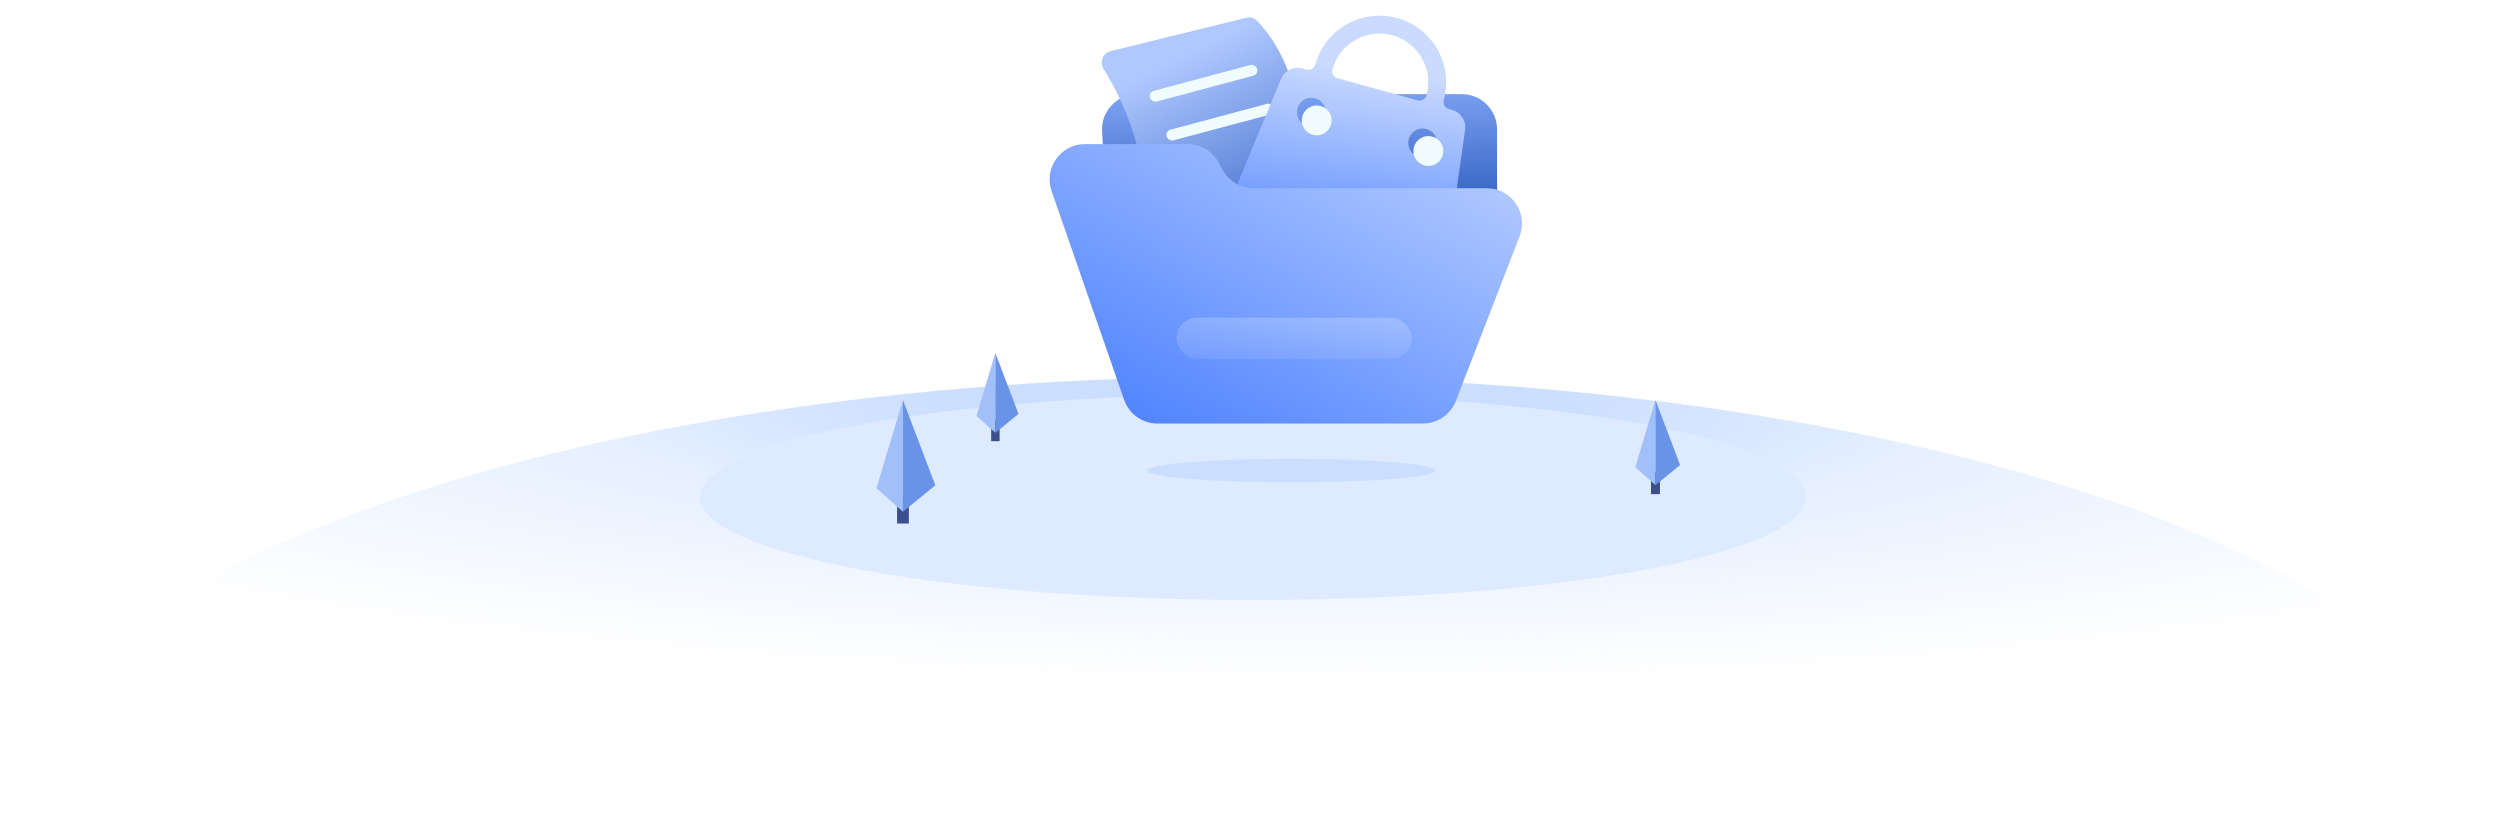 <svg width="425" height="141" viewBox="0 0 425 141" fill="none" xmlns="http://www.w3.org/2000/svg">
<path d="M425 141H0C0 98.474 95.139 64 212.5 64C329.861 64 425 98.474 425 141Z" fill="url(#paint0_radial_33222_339055)"/>
<ellipse cx="213" cy="84.5" rx="94" ry="17.5" fill="#DEEAFF"/>
<ellipse rx="24.5" ry="2" transform="matrix(1 0 0 -1 219.5 80)" fill="#CBDEFF"/>
<rect x="168.5" y="71.429" width="1.429" height="3.571" fill="#3B4F8C"/>
<path d="M166 70.714L169.214 60V73.571L166 70.714Z" fill="#A1C0F9"/>
<path d="M169.215 73.571V60L173.143 70.357L169.215 73.571Z" fill="#6993E7"/>
<rect x="280.668" y="80.19" width="1.524" height="3.81" fill="#3B4F8C"/>
<path d="M278 79.429L281.429 68V82.476L278 79.429Z" fill="#A1C0F9"/>
<path d="M281.428 82.476V68L285.618 79.048L281.428 82.476Z" fill="#6993E7"/>
<rect x="152.5" y="84" width="2" height="5" fill="#3B4F8C"/>
<path d="M149 83L153.5 68V87L149 83Z" fill="#A1C0F9"/>
<path d="M153.5 87V68L159 82.5L153.5 87Z" fill="#6993E7"/>
<path d="M248.5 16H193.343C189.898 16 187.161 18.894 187.352 22.333L188.185 37.333C188.362 40.512 190.992 43 194.176 43H248.5C251.814 43 254.5 40.314 254.5 37V22C254.5 18.686 251.814 16 248.5 16Z" fill="url(#paint1_linear_33222_339055)"/>
<path d="M188.782 8.695L211.924 3.011C212.522 2.864 213.159 3.013 213.598 3.445C221.715 11.437 223.49 29.004 219.929 38.091C219.677 38.735 219.057 39.143 218.367 39.182L196.756 40.405C195.571 40.472 194.622 39.441 194.706 38.258C195.495 27.121 191.06 17.193 187.618 11.755C186.889 10.604 187.46 9.02 188.782 8.695Z" fill="url(#paint2_linear_33222_339055)"/>
<g filter="url(#filter0_d_33222_339055)">
<rect x="195.244" y="15.204" width="18.879" height="1.888" rx="0.944" transform="rotate(-14.967 195.244 15.204)" fill="#F1FCFF"/>
</g>
<g filter="url(#filter1_d_33222_339055)">
<rect x="198.076" y="21.811" width="18.879" height="1.888" rx="0.944" transform="rotate(-14.967 198.076 21.811)" fill="#F1FCFF"/>
</g>
<g filter="url(#filter2_d_33222_339055)">
<path fill-rule="evenodd" clip-rule="evenodd" d="M238.481 4.019C232.448 2.35 226.203 5.887 224.534 11.921V11.921C224.354 12.57 223.681 12.951 223.032 12.771L222.354 12.584C220.876 12.175 219.324 12.931 218.734 14.347L211.015 32.897C209.609 36.276 211.482 40.123 215.009 41.099L239.532 47.886C243.068 48.864 246.66 46.514 247.178 42.881L250.017 22.992C250.233 21.478 249.291 20.038 247.817 19.631L247.233 19.469C246.584 19.289 246.203 18.617 246.383 17.967V17.967C248.052 11.934 244.515 5.689 238.481 4.019ZM241.949 18.006C242.598 18.186 243.271 17.805 243.451 17.156V17.156C244.672 12.742 242.084 8.173 237.67 6.951C233.256 5.73 228.687 8.318 227.466 12.732V12.732C227.286 13.382 227.667 14.054 228.316 14.234L241.949 18.006ZM224.53 17.642C223.224 17.281 221.873 18.046 221.511 19.352C221.15 20.658 221.916 22.01 223.222 22.371C224.527 22.733 225.879 21.967 226.241 20.661C226.602 19.355 225.836 18.004 224.53 17.642ZM243.446 22.877C242.141 22.516 240.789 23.282 240.427 24.587C240.066 25.893 240.832 27.245 242.138 27.607C243.444 27.968 244.795 27.202 245.157 25.896C245.518 24.59 244.752 23.239 243.446 22.877Z" fill="url(#paint3_linear_33222_339055)"/>
</g>
<g filter="url(#filter3_d_33222_339055)">
<circle cx="223.838" cy="19.978" r="2.537" transform="rotate(-7.627 223.838 19.978)" fill="#F1FCFF"/>
</g>
<g filter="url(#filter4_d_33222_339055)">
<circle cx="242.82" cy="25.181" r="2.537" transform="rotate(-7.627 242.82 25.181)" fill="#F1FCFF"/>
</g>
<g filter="url(#filter5_d_33222_339055)">
<path d="M191.1 69.469L178.768 33.969C177.414 30.07 180.309 26 184.436 26H201.9C204.116 26 206.151 27.221 207.194 29.177L207.806 30.323C208.849 32.279 210.884 33.5 213.1 33.5H252.74C256.957 33.5 259.859 37.736 258.335 41.668L247.485 69.668C246.59 71.978 244.367 73.5 241.89 73.5H196.767C194.213 73.5 191.938 71.882 191.1 69.469Z" fill="url(#paint4_linear_33222_339055)"/>
</g>
<g filter="url(#filter6_d_33222_339055)">
<rect x="200" y="54" width="40" height="7" rx="3.5" fill="url(#paint5_linear_33222_339055)"/>
</g>
<defs>
<filter id="filter0_d_33222_339055" x="195.456" y="10.54" width="18.303" height="6.748" filterUnits="userSpaceOnUse" color-interpolation-filters="sRGB">
<feFlood flood-opacity="0" result="BackgroundImageFix"/>
<feColorMatrix in="SourceAlpha" type="matrix" values="0 0 0 0 0 0 0 0 0 0 0 0 0 0 0 0 0 0 127 0" result="hardAlpha"/>
<feOffset dy="0.472"/>
<feComposite in2="hardAlpha" operator="out"/>
<feColorMatrix type="matrix" values="0 0 0 0 0 0 0 0 0 0 0 0 0 0 0 0 0 0 0.15 0"/>
<feBlend mode="normal" in2="BackgroundImageFix" result="effect1_dropShadow_33222_339055"/>
<feBlend mode="normal" in="SourceGraphic" in2="effect1_dropShadow_33222_339055" result="shape"/>
</filter>
<filter id="filter1_d_33222_339055" x="198.288" y="17.147" width="18.303" height="6.748" filterUnits="userSpaceOnUse" color-interpolation-filters="sRGB">
<feFlood flood-opacity="0" result="BackgroundImageFix"/>
<feColorMatrix in="SourceAlpha" type="matrix" values="0 0 0 0 0 0 0 0 0 0 0 0 0 0 0 0 0 0 127 0" result="hardAlpha"/>
<feOffset dy="0.472"/>
<feComposite in2="hardAlpha" operator="out"/>
<feColorMatrix type="matrix" values="0 0 0 0 0 0 0 0 0 0 0 0 0 0 0 0 0 0 0.15 0"/>
<feBlend mode="normal" in2="BackgroundImageFix" result="effect1_dropShadow_33222_339055"/>
<feBlend mode="normal" in="SourceGraphic" in2="effect1_dropShadow_33222_339055" result="shape"/>
</filter>
<filter id="filter2_d_33222_339055" x="209.601" y="2.662" width="40.447" height="45.446" filterUnits="userSpaceOnUse" color-interpolation-filters="sRGB">
<feFlood flood-opacity="0" result="BackgroundImageFix"/>
<feColorMatrix in="SourceAlpha" type="matrix" values="0 0 0 0 0 0 0 0 0 0 0 0 0 0 0 0 0 0 127 0" result="hardAlpha"/>
<feOffset dx="-0.944" dy="-0.944"/>
<feComposite in2="hardAlpha" operator="out"/>
<feColorMatrix type="matrix" values="0 0 0 0 0.829 0 0 0 0 0.883 0 0 0 0 1 0 0 0 1 0"/>
<feBlend mode="normal" in2="BackgroundImageFix" result="effect1_dropShadow_33222_339055"/>
<feBlend mode="normal" in="SourceGraphic" in2="effect1_dropShadow_33222_339055" result="shape"/>
</filter>
<filter id="filter3_d_33222_339055" x="221.3" y="17.441" width="5.075" height="5.567" filterUnits="userSpaceOnUse" color-interpolation-filters="sRGB">
<feFlood flood-opacity="0" result="BackgroundImageFix"/>
<feColorMatrix in="SourceAlpha" type="matrix" values="0 0 0 0 0 0 0 0 0 0 0 0 0 0 0 0 0 0 127 0" result="hardAlpha"/>
<feOffset dy="0.492"/>
<feComposite in2="hardAlpha" operator="out"/>
<feColorMatrix type="matrix" values="0 0 0 0 0 0 0 0 0 0 0 0 0 0 0 0 0 0 0.15 0"/>
<feBlend mode="normal" in2="BackgroundImageFix" result="effect1_dropShadow_33222_339055"/>
<feBlend mode="normal" in="SourceGraphic" in2="effect1_dropShadow_33222_339055" result="shape"/>
</filter>
<filter id="filter4_d_33222_339055" x="240.283" y="22.644" width="5.075" height="5.567" filterUnits="userSpaceOnUse" color-interpolation-filters="sRGB">
<feFlood flood-opacity="0" result="BackgroundImageFix"/>
<feColorMatrix in="SourceAlpha" type="matrix" values="0 0 0 0 0 0 0 0 0 0 0 0 0 0 0 0 0 0 127 0" result="hardAlpha"/>
<feOffset dy="0.492"/>
<feComposite in2="hardAlpha" operator="out"/>
<feColorMatrix type="matrix" values="0 0 0 0 0 0 0 0 0 0 0 0 0 0 0 0 0 0 0.15 0"/>
<feBlend mode="normal" in2="BackgroundImageFix" result="effect1_dropShadow_33222_339055"/>
<feBlend mode="normal" in="SourceGraphic" in2="effect1_dropShadow_33222_339055" result="shape"/>
</filter>
<filter id="filter5_d_33222_339055" x="178.431" y="24.5" width="80.315" height="49" filterUnits="userSpaceOnUse" color-interpolation-filters="sRGB">
<feFlood flood-opacity="0" result="BackgroundImageFix"/>
<feColorMatrix in="SourceAlpha" type="matrix" values="0 0 0 0 0 0 0 0 0 0 0 0 0 0 0 0 0 0 127 0" result="hardAlpha"/>
<feOffset dy="-1.5"/>
<feComposite in2="hardAlpha" operator="out"/>
<feColorMatrix type="matrix" values="0 0 0 0 0.821 0 0 0 0 0.877 0 0 0 0 1 0 0 0 1 0"/>
<feBlend mode="normal" in2="BackgroundImageFix" result="effect1_dropShadow_33222_339055"/>
<feBlend mode="normal" in="SourceGraphic" in2="effect1_dropShadow_33222_339055" result="shape"/>
</filter>
<filter id="filter6_d_33222_339055" x="198" y="52" width="44" height="11" filterUnits="userSpaceOnUse" color-interpolation-filters="sRGB">
<feFlood flood-opacity="0" result="BackgroundImageFix"/>
<feColorMatrix in="SourceAlpha" type="matrix" values="0 0 0 0 0 0 0 0 0 0 0 0 0 0 0 0 0 0 127 0" result="hardAlpha"/>
<feOffset/>
<feGaussianBlur stdDeviation="1"/>
<feComposite in2="hardAlpha" operator="out"/>
<feColorMatrix type="matrix" values="0 0 0 0 0.408 0 0 0 0 0.569 0 0 0 0 0.898 0 0 0 1 0"/>
<feBlend mode="normal" in2="BackgroundImageFix" result="effect1_dropShadow_33222_339055"/>
<feBlend mode="normal" in="SourceGraphic" in2="effect1_dropShadow_33222_339055" result="shape"/>
</filter>
<radialGradient id="paint0_radial_33222_339055" cx="0" cy="0" r="1" gradientUnits="userSpaceOnUse" gradientTransform="translate(213.278 68.915) rotate(90.619) scale(72.089 397.857)">
<stop offset="0.125" stop-color="#CBDEFF"/>
<stop offset="0.293" stop-color="#C9DEFF" stop-opacity="0.47"/>
<stop offset="0.659" stop-color="#CFE2FF" stop-opacity="0"/>
</radialGradient>
<linearGradient id="paint1_linear_33222_339055" x1="221.5" y1="44" x2="220.5" y2="14.5" gradientUnits="userSpaceOnUse">
<stop stop-color="#1749AD"/>
<stop offset="1" stop-color="#80A5F5"/>
</linearGradient>
<linearGradient id="paint2_linear_33222_339055" x1="218.07" y1="36.758" x2="201.193" y2="2.379" gradientUnits="userSpaceOnUse">
<stop stop-color="#4471CC"/>
<stop offset="0.835" stop-color="#AFC8FF"/>
</linearGradient>
<linearGradient id="paint3_linear_33222_339055" x1="236.97" y1="48.266" x2="243.549" y2="1.365" gradientUnits="userSpaceOnUse">
<stop offset="0.118" stop-color="#6190FF"/>
<stop offset="0.739" stop-color="#CBDBFF"/>
</linearGradient>
<linearGradient id="paint4_linear_33222_339055" x1="200.5" y1="83.5" x2="233.303" y2="21.928" gradientUnits="userSpaceOnUse">
<stop stop-color="#487EFF"/>
<stop offset="1" stop-color="#AEC7FF"/>
</linearGradient>
<linearGradient id="paint5_linear_33222_339055" x1="211.462" y1="62.474" x2="213.363" y2="51.144" gradientUnits="userSpaceOnUse">
<stop stop-color="#749DFF"/>
<stop offset="1" stop-color="#9CBAFF"/>
</linearGradient>
</defs>
</svg>
